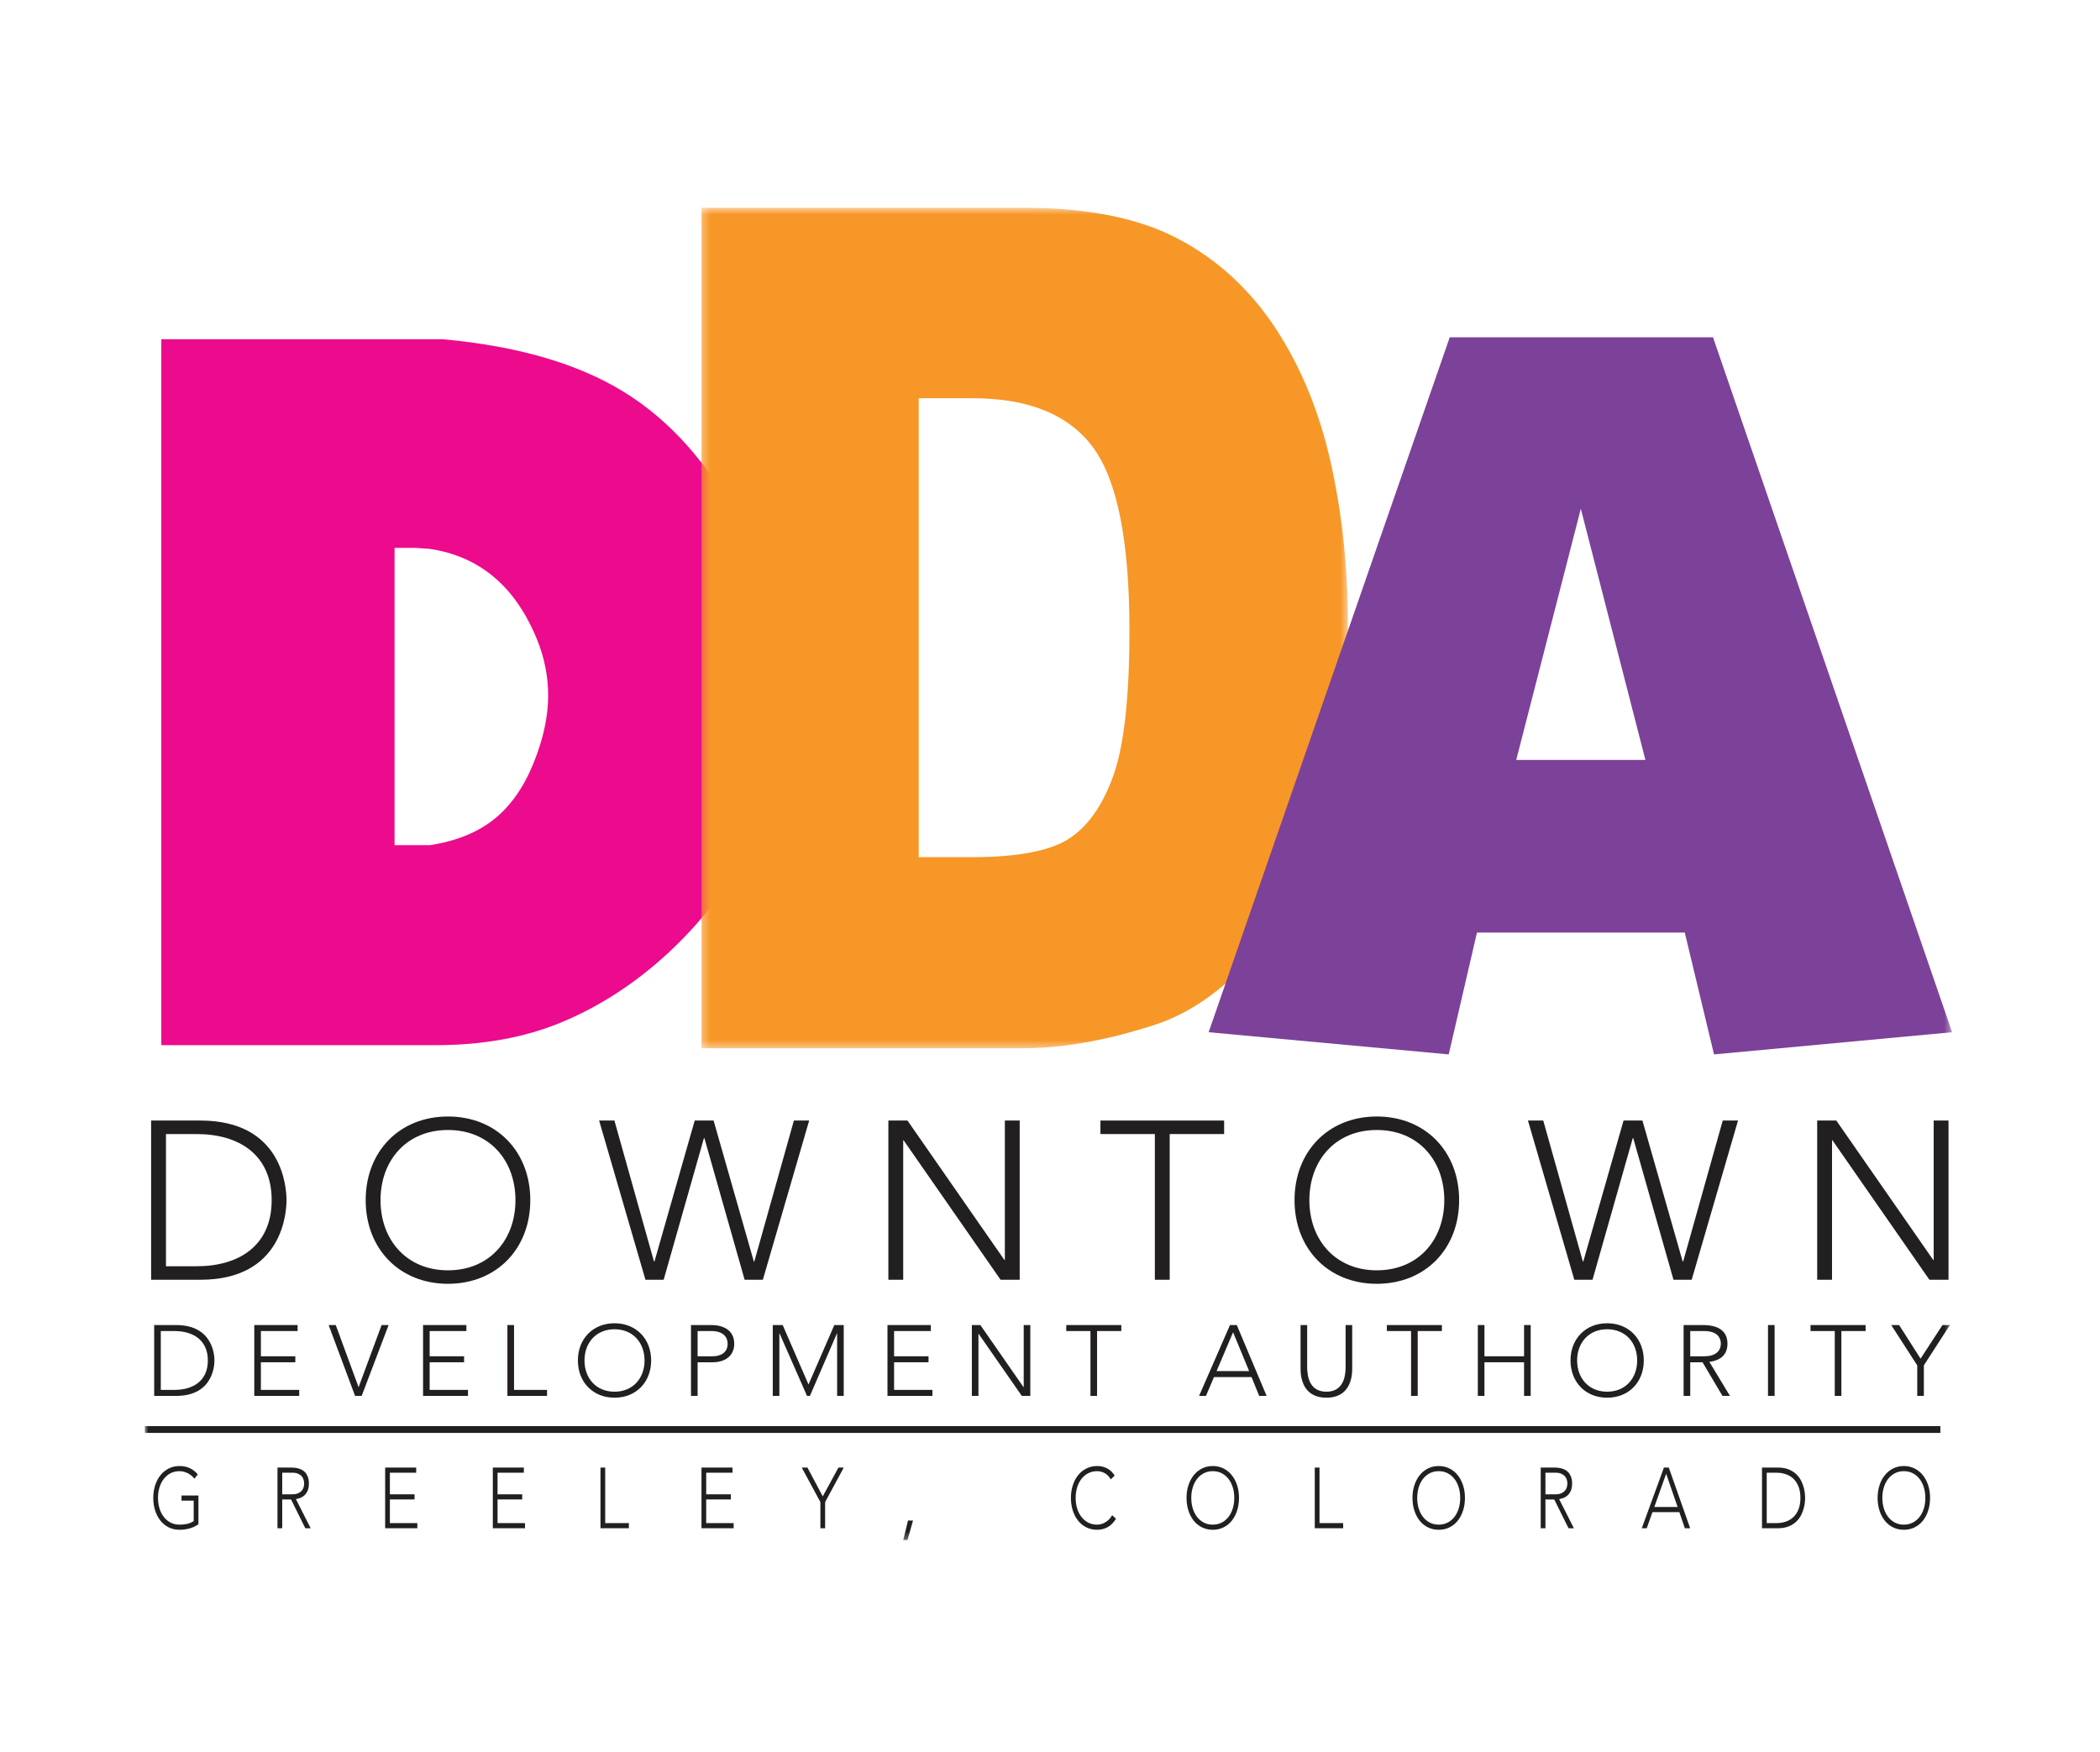 <?xml version="1.0" encoding="UTF-8" standalone="no"?>
<svg width="290px" height="242px" viewBox="0 0 290 242" version="1.1" xmlns="http://www.w3.org/2000/svg" xmlns:xlink="http://www.w3.org/1999/xlink">
    <!-- Generator: Sketch 3.6.1 (26313) - http://www.bohemiancoding.com/sketch -->
    <title>siteicon</title>
    <desc>Created with Sketch.</desc>
    <defs>
        <path id="path-1" d="M89.539,0.531 L0.261,0.531 L0.261,116.608 L89.539,116.608 L89.539,0.531 L89.539,0.531 Z"></path>
        <path id="path-3" d="M0,184.706 L249.575,184.706 L249.575,0.696 L0,0.696 L0,184.706 Z"></path>
    </defs>
    <g id="Page-1" stroke="none" stroke-width="1" fill="none" fill-rule="evenodd">
        <g id="siteicon">
            <g id="Page-1" transform="translate(20, 28)">
                <path d="M54.163,60.328 C51.186,53.016 46.255,48.846 39.372,47.812 L37.418,47.672 L34.488,47.672 L34.488,88.73 L37.14,88.73 L39.372,88.73 C42.999,88.168 45.953,86.973 48.232,85.145 C50.511,83.317 52.325,80.739 53.674,77.411 C55.023,74.085 55.698,70.967 55.698,68.061 C55.698,65.436 55.186,62.858 54.163,60.328 L54.163,60.328 Z M87.255,60.119 C87.44,61.239 87.58,62.567 87.673,64.106 C87.765,65.645 87.812,67.067 87.812,68.372 C87.812,82.548 82.425,94.485 71.652,104.183 C67.288,108.099 62.573,111.106 57.513,113.205 C52.451,115.304 46.669,116.352 40.169,116.352 L34.874,116.352 L2.277,116.352 L2.277,18.853 L36.128,18.853 L41.144,18.853 C51.452,19.787 59.787,22.211 66.149,26.128 C72.51,30.046 77.828,36.013 82.101,44.032 C84.887,49.163 86.605,54.524 87.255,60.119 L87.255,60.119 Z" id="Fill-1" fill="#EC0B8C"></path>
                <g id="Group-5" transform="translate(76.602, 0.166)">
                    <mask id="mask-2" fill="white">
                        <use xlink:href="#path-1"></use>
                    </mask>
                    <g id="Clip-4"></g>
                    <path d="M30.267,26.837 L30.267,90.219 L37.593,90.219 C43.838,90.219 48.282,89.389 50.922,87.727 C53.561,86.064 55.629,83.163 57.125,79.022 C58.619,74.881 59.368,68.168 59.368,58.884 C59.368,46.594 57.696,38.179 54.352,33.642 C51.009,29.106 45.467,26.837 37.723,26.837 L30.267,26.837 Z M0.261,0.53 L44.801,0.53 C53.581,0.53 60.673,1.956 66.077,4.807 C71.483,7.657 75.949,11.748 79.479,17.078 C83.008,22.411 85.567,28.613 87.157,35.686 C88.743,42.759 89.539,50.255 89.539,58.173 C89.539,70.578 88.359,80.198 85.998,87.035 C83.636,93.871 80.361,99.597 76.17,104.216 C71.978,108.835 67.478,111.91 62.669,113.44 C56.095,115.551 50.139,116.608 44.801,116.608 L0.261,116.608 L0.261,0.53 Z" id="Fill-3" fill="#F79727" mask="url(#mask-2)"></path>
                </g>
                <path d="M2.919,146.888 L7.143,146.888 C12.981,146.888 17.516,144.062 17.516,137.758 C17.516,131.454 12.981,128.628 7.143,128.628 L2.919,128.628 L2.919,146.888 Z M0.868,126.763 L7.669,126.763 C19.099,126.763 19.565,136.142 19.565,137.758 C19.565,139.371 19.099,148.753 7.669,148.753 L0.868,148.753 L0.868,126.763 Z" id="Fill-6" fill="#221F20"></path>
                <path d="M41.865,147.448 C47.612,147.448 51.183,143.224 51.183,137.758 C51.183,132.291 47.612,128.068 41.865,128.068 C36.12,128.068 32.548,132.291 32.548,137.758 C32.548,143.224 36.12,147.448 41.865,147.448 M41.865,126.204 C48.574,126.204 53.232,131.049 53.232,137.758 C53.232,144.466 48.574,149.311 41.865,149.311 C35.155,149.311 30.499,144.466 30.499,137.758 C30.499,131.049 35.155,126.204 41.865,126.204" id="Fill-8" fill="#221F20"></path>
                <path d="M62.736,126.763 L64.847,126.763 L70.315,146.235 L70.377,146.235 L75.935,126.763 L78.544,126.763 L84.102,146.235 L84.166,146.235 L89.633,126.763 L91.744,126.763 L85.346,148.753 L82.831,148.753 L77.272,129.186 L77.21,129.186 L71.65,148.753 L69.134,148.753 L62.736,126.763 Z" id="Fill-10" fill="#221F20"></path>
                <path d="M102.678,126.763 L105.317,126.763 L118.704,146.02 L118.765,146.02 L118.765,126.763 L120.816,126.763 L120.816,148.753 L118.175,148.753 L104.789,129.496 L104.728,129.496 L104.728,148.753 L102.678,148.753 L102.678,126.763 Z" id="Fill-12" fill="#221F20"></path>
                <path d="M139.479,128.628 L131.964,128.628 L131.964,126.763 L149.046,126.763 L149.046,128.628 L141.53,128.628 L141.53,148.753 L139.479,148.753 L139.479,128.628 Z" id="Fill-14" fill="#221F20"></path>
                <path d="M170.132,147.448 C175.879,147.448 179.45,143.224 179.45,137.758 C179.45,132.291 175.879,128.068 170.132,128.068 C164.389,128.068 160.818,132.291 160.818,137.758 C160.818,143.224 164.389,147.448 170.132,147.448 M170.132,126.204 C176.843,126.204 181.5,131.049 181.5,137.758 C181.5,144.466 176.843,149.311 170.132,149.311 C163.425,149.311 158.768,144.466 158.768,137.758 C158.768,131.049 163.425,126.204 170.132,126.204" id="Fill-16" fill="#221F20"></path>
                <path d="M191.005,126.763 L193.117,126.763 L198.584,146.235 L198.646,146.235 L204.205,126.763 L206.812,126.763 L212.372,146.235 L212.436,146.235 L217.902,126.763 L220.012,126.763 L213.615,148.753 L211.101,148.753 L205.54,129.186 L205.479,129.186 L199.92,148.753 L197.405,148.753 L191.005,126.763 Z" id="Fill-18" fill="#221F20"></path>
                <path d="M230.945,126.763 L233.584,126.763 L246.971,146.02 L247.033,146.02 L247.033,126.763 L249.082,126.763 L249.082,148.753 L246.442,148.753 L233.057,129.496 L232.995,129.496 L232.995,148.753 L230.945,148.753 L230.945,126.763 Z" id="Fill-20" fill="#221F20"></path>
                <path d="M2.205,163.964 L4.085,163.964 C6.683,163.964 8.703,162.705 8.703,159.9 C8.703,157.095 6.683,155.836 4.085,155.836 L2.205,155.836 L2.205,163.964 Z M1.292,155.008 L4.32,155.008 C9.407,155.008 9.614,159.181 9.614,159.9 C9.614,160.619 9.407,164.794 4.32,164.794 L1.292,164.794 L1.292,155.008 Z" id="Fill-22" fill="#221F20"></path>
                <path d="M15.115,155.007 L21.1,155.007 L21.1,155.835 L16.028,155.835 L16.028,159.321 L20.782,159.321 L20.782,160.149 L16.028,160.149 L16.028,163.964 L21.321,163.964 L21.321,164.794 L15.115,164.794 L15.115,155.007 Z" id="Fill-24" fill="#221F20"></path>
                <path d="M25.385,155.007 L26.367,155.007 L29.52,163.592 L32.698,155.007 L33.665,155.007 L29.946,164.794 L29.035,164.794 L25.385,155.007 Z" id="Fill-26" fill="#221F20"></path>
                <path d="M38.421,155.007 L44.404,155.007 L44.404,155.835 L39.333,155.835 L39.333,159.321 L44.088,159.321 L44.088,160.149 L39.333,160.149 L39.333,163.964 L44.625,163.964 L44.625,164.794 L38.421,164.794 L38.421,155.007 Z" id="Fill-28" fill="#221F20"></path>
                <path d="M50.071,155.007 L50.985,155.007 L50.985,163.964 L55.545,163.964 L55.545,164.794 L50.071,164.794 L50.071,155.007 Z" id="Fill-30" fill="#221F20"></path>
                <path d="M64.863,164.213 C67.419,164.213 69.01,162.333 69.01,159.9 C69.01,157.468 67.419,155.589 64.863,155.589 C62.304,155.589 60.717,157.468 60.717,159.9 C60.717,162.333 62.304,164.213 64.863,164.213 M64.863,154.76 C67.848,154.76 69.921,156.915 69.921,159.9 C69.921,162.888 67.848,165.043 64.863,165.043 C61.877,165.043 59.804,162.888 59.804,159.9 C59.804,156.915 61.877,154.76 64.863,154.76" id="Fill-32" fill="#221F20"></path>
                <path d="M76.336,159.321 L78.409,159.321 C79.445,159.321 80.482,158.877 80.482,157.593 C80.482,156.334 79.404,155.836 78.353,155.836 L76.336,155.836 L76.336,159.321 Z M75.422,155.008 L78.242,155.008 C79.624,155.008 81.395,155.547 81.395,157.593 C81.395,159.361 79.984,160.149 78.449,160.149 L76.336,160.149 L76.336,164.794 L75.422,164.794 L75.422,155.008 Z" id="Fill-34" fill="#221F20"></path>
                <path d="M86.716,155.007 L88.085,155.007 L91.65,163.219 L95.216,155.007 L96.516,155.007 L96.516,164.794 L95.603,164.794 L95.603,156.167 L95.576,156.167 L91.845,164.794 L91.443,164.794 L87.655,156.167 L87.627,156.167 L87.627,164.794 L86.716,164.794 L86.716,155.007 Z" id="Fill-36" fill="#221F20"></path>
                <path d="M102.556,155.007 L108.54,155.007 L108.54,155.835 L103.469,155.835 L103.469,159.321 L108.224,159.321 L108.224,160.149 L103.469,160.149 L103.469,163.964 L108.763,163.964 L108.763,164.794 L102.556,164.794 L102.556,155.007 Z" id="Fill-38" fill="#221F20"></path>
                <path d="M114.209,155.007 L115.383,155.007 L121.342,163.579 L121.369,163.579 L121.369,155.007 L122.282,155.007 L122.282,164.794 L121.107,164.794 L115.148,156.224 L115.12,156.224 L115.12,164.794 L114.209,164.794 L114.209,155.007 Z" id="Fill-40" fill="#221F20"></path>
                <path d="M130.588,155.836 L127.243,155.836 L127.243,155.008 L134.847,155.008 L134.847,155.836 L131.499,155.836 L131.499,164.794 L130.588,164.794 L130.588,155.836 Z" id="Fill-42" fill="#221F20"></path>
                <path d="M150.284,156.003 L148.004,161.366 L152.497,161.366 L150.284,156.003 Z M149.856,155.007 L150.795,155.007 L154.914,164.794 L153.891,164.794 L152.828,162.196 L147.645,162.196 L146.538,164.794 L145.586,164.794 L149.856,155.007 Z" id="Fill-44" fill="#221F20"></path>
                <path d="M166.733,161.048 C166.733,163.134 165.836,165.043 163.168,165.043 C160.502,165.043 159.602,163.134 159.602,161.048 L159.602,155.007 L160.513,155.007 L160.513,160.812 C160.513,162.21 160.887,164.213 163.168,164.213 C165.449,164.213 165.822,162.21 165.822,160.812 L165.822,155.007 L166.733,155.007 L166.733,161.048 Z" id="Fill-46" fill="#221F20"></path>
                <path d="M174.862,155.836 L171.517,155.836 L171.517,155.008 L179.118,155.008 L179.118,155.836 L175.777,155.836 L175.777,164.794 L174.862,164.794 L174.862,155.836 Z" id="Fill-48" fill="#221F20"></path>
                <path d="M184.082,155.007 L184.995,155.007 L184.995,159.321 L190.466,159.321 L190.466,155.007 L191.38,155.007 L191.38,164.794 L190.466,164.794 L190.466,160.149 L184.995,160.149 L184.995,164.794 L184.082,164.794 L184.082,155.007 Z" id="Fill-50" fill="#221F20"></path>
                <path d="M201.939,164.213 C204.498,164.213 206.086,162.333 206.086,159.9 C206.086,157.468 204.498,155.589 201.939,155.589 C199.382,155.589 197.793,157.468 197.793,159.9 C197.793,162.333 199.382,164.213 201.939,164.213 M201.939,154.76 C204.927,154.76 207.001,156.915 207.001,159.9 C207.001,162.888 204.927,165.043 201.939,165.043 C198.954,165.043 196.881,162.888 196.881,159.9 C196.881,156.915 198.954,154.76 201.939,154.76" id="Fill-52" fill="#221F20"></path>
                <path d="M213.415,159.321 L215.346,159.321 C217.271,159.321 217.64,158.256 217.64,157.578 C217.64,156.9 217.271,155.836 215.346,155.836 L213.415,155.836 L213.415,159.321 Z M212.5,155.008 L215.071,155.008 C215.848,155.008 218.556,155.008 218.556,157.578 C218.556,159.446 217.133,159.957 216.053,160.094 L218.9,164.794 L217.864,164.794 L215.113,160.149 L213.415,160.149 L213.415,164.794 L212.5,164.794 L212.5,155.008 Z" id="Fill-54" fill="#221F20"></path>
                <mask id="mask-4" fill="white">
                    <use xlink:href="#path-3"></use>
                </mask>
                <g id="Clip-57"></g>
                <path d="M224.153,164.795 L225.065,164.795 L225.065,155.008 L224.153,155.008 L224.153,164.795 Z" id="Fill-56" fill="#221F20" mask="url(#mask-4)"></path>
                <path d="M233.373,155.836 L230.025,155.836 L230.025,155.008 L237.629,155.008 L237.629,155.836 L234.285,155.836 L234.285,164.794 L233.373,164.794 L233.373,155.836 Z" id="Fill-58" fill="#221F20" mask="url(#mask-4)"></path>
                <path d="M244.761,160.578 L241.168,155.007 L242.26,155.007 L245.219,159.651 L248.248,155.007 L249.267,155.007 L245.676,160.578 L245.676,164.794 L244.761,164.794 L244.761,160.578 Z" id="Fill-59" fill="#221F20" mask="url(#mask-4)"></path>
                <path d="M207.223,76.956 L198.304,42.265 L189.384,76.956 L207.223,76.956 Z M249.575,114.564 L216.699,117.628 L212.659,100.797 L183.962,100.797 L180.062,117.628 L146.907,114.564 L180.2,18.589 L216.56,18.589 L249.575,114.564 Z" id="Fill-60" fill="#7C4199" mask="url(#mask-4)"></path>
                <path d="M7.402,182.528 C6.993,182.804 6.569,183 6.13,183.114 C5.691,183.228 5.244,183.286 4.789,183.286 C4.254,183.286 3.764,183.178 3.319,182.96 C2.874,182.744 2.493,182.439 2.176,182.049 C1.859,181.658 1.612,181.192 1.433,180.652 C1.255,180.111 1.166,179.522 1.166,178.882 C1.166,178.243 1.255,177.655 1.433,177.118 C1.612,176.582 1.859,176.118 2.176,175.727 C2.493,175.336 2.874,175.031 3.319,174.81 C3.764,174.589 4.254,174.478 4.789,174.478 C5.832,174.478 6.673,174.865 7.313,175.638 L6.838,176.231 C6.732,176.08 6.602,175.94 6.447,175.811 C6.291,175.68 6.124,175.57 5.942,175.478 C5.761,175.388 5.571,175.318 5.373,175.265 C5.175,175.215 4.98,175.189 4.789,175.189 C4.333,175.189 3.922,175.283 3.557,175.473 C3.19,175.662 2.878,175.923 2.621,176.254 C2.364,176.586 2.165,176.976 2.027,177.426 C1.889,177.875 1.819,178.361 1.819,178.882 C1.819,179.403 1.889,179.888 2.027,180.338 C2.165,180.788 2.364,181.179 2.621,181.51 C2.878,181.842 3.19,182.102 3.557,182.291 C3.922,182.481 4.333,182.575 4.789,182.575 C5.165,182.575 5.518,182.54 5.848,182.469 C6.178,182.398 6.478,182.267 6.749,182.078 L6.749,179.261 L5.066,179.261 L5.066,178.55 L7.402,178.55 L7.402,182.528 Z" id="Fill-61" fill="#221F20" mask="url(#mask-4)"></path>
                <path d="M18.974,178.385 L20.359,178.385 C20.703,178.385 20.981,178.333 21.196,178.23 C21.41,178.129 21.577,178.002 21.696,177.852 C21.815,177.703 21.896,177.54 21.938,177.367 C21.981,177.194 22.003,177.035 22.003,176.893 C22.003,176.751 21.981,176.594 21.938,176.42 C21.896,176.246 21.815,176.084 21.696,175.934 C21.577,175.785 21.41,175.658 21.196,175.556 C20.981,175.453 20.703,175.402 20.359,175.402 L18.974,175.402 L18.974,178.385 Z M18.32,174.691 L20.162,174.691 C20.254,174.691 20.38,174.696 20.538,174.703 C20.696,174.712 20.868,174.735 21.052,174.774 C21.237,174.814 21.426,174.877 21.616,174.964 C21.808,175.051 21.979,175.177 22.132,175.343 C22.283,175.508 22.409,175.717 22.508,175.97 C22.607,176.223 22.656,176.531 22.656,176.893 C22.656,177.296 22.598,177.627 22.483,177.888 C22.367,178.148 22.222,178.359 22.047,178.521 C21.873,178.683 21.679,178.804 21.468,178.882 C21.257,178.961 21.056,179.016 20.864,179.048 L22.903,183.072 L22.161,183.072 L20.192,179.095 L18.974,179.095 L18.974,183.072 L18.32,183.072 L18.32,174.691 Z" id="Fill-62" fill="#221F20" mask="url(#mask-4)"></path>
                <path d="M33.188,174.692 L37.474,174.692 L37.474,175.402 L33.841,175.402 L33.841,178.385 L37.247,178.385 L37.247,179.095 L33.841,179.095 L33.841,182.363 L37.632,182.363 L37.632,183.072 L33.188,183.072 L33.188,174.692 Z" id="Fill-63" fill="#221F20" mask="url(#mask-4)"></path>
                <path d="M48.056,174.692 L52.342,174.692 L52.342,175.402 L48.709,175.402 L48.709,178.385 L52.114,178.385 L52.114,179.095 L48.709,179.095 L48.709,182.363 L52.5,182.363 L52.5,183.072 L48.056,183.072 L48.056,174.692 Z" id="Fill-64" fill="#221F20" mask="url(#mask-4)"></path>
                <path d="M62.924,174.692 L63.577,174.692 L63.577,182.363 L66.844,182.363 L66.844,183.072 L62.924,183.072 L62.924,174.692 Z" id="Fill-65" fill="#221F20" mask="url(#mask-4)"></path>
                <path d="M76.871,174.692 L81.157,174.692 L81.157,175.402 L77.524,175.402 L77.524,178.385 L80.93,178.385 L80.93,179.095 L77.524,179.095 L77.524,182.363 L81.315,182.363 L81.315,183.072 L76.871,183.072 L76.871,174.692 Z" id="Fill-66" fill="#221F20" mask="url(#mask-4)"></path>
                <path d="M93.293,179.462 L90.719,174.691 L91.501,174.691 L93.619,178.669 L95.787,174.691 L96.52,174.691 L93.946,179.462 L93.946,183.073 L93.293,183.073 L93.293,179.462 Z" id="Fill-67" fill="#221F20" mask="url(#mask-4)"></path>
                <path d="M105.389,182.007 L106.082,182.007 L105.32,184.706 L104.736,184.706 L105.389,182.007 Z" id="Fill-68" fill="#221F20" mask="url(#mask-4)"></path>
                <path d="M134.115,181.759 C133.779,182.303 133.389,182.694 132.947,182.931 C132.504,183.167 132.027,183.285 131.512,183.285 C130.977,183.285 130.487,183.177 130.041,182.961 C129.596,182.743 129.215,182.44 128.899,182.048 C128.582,181.658 128.334,181.193 128.156,180.652 C127.978,180.111 127.889,179.521 127.889,178.882 C127.889,178.243 127.978,177.654 128.156,177.118 C128.334,176.581 128.582,176.117 128.899,175.727 C129.215,175.336 129.596,175.031 130.041,174.81 C130.487,174.589 130.977,174.478 131.512,174.478 C131.986,174.478 132.431,174.578 132.843,174.78 C133.256,174.982 133.617,175.319 133.926,175.793 L133.392,176.325 C133.174,175.931 132.896,175.642 132.556,175.461 C132.215,175.279 131.868,175.188 131.512,175.188 C131.056,175.188 130.646,175.283 130.28,175.473 C129.913,175.662 129.601,175.922 129.344,176.254 C129.087,176.585 128.888,176.976 128.75,177.426 C128.612,177.876 128.542,178.361 128.542,178.882 C128.542,179.403 128.612,179.888 128.75,180.338 C128.888,180.787 129.087,181.179 129.344,181.51 C129.601,181.842 129.913,182.102 130.28,182.292 C130.646,182.481 131.056,182.576 131.512,182.576 C131.69,182.576 131.874,182.55 132.066,182.498 C132.257,182.447 132.444,182.368 132.625,182.262 C132.807,182.155 132.98,182.021 133.144,181.86 C133.31,181.697 133.455,181.503 133.58,181.273 L134.115,181.759 Z" id="Fill-69" fill="#221F20" mask="url(#mask-4)"></path>
                <path d="M144.508,178.882 C144.508,179.403 144.578,179.888 144.717,180.338 C144.855,180.787 145.053,181.179 145.31,181.51 C145.568,181.842 145.88,182.102 146.246,182.292 C146.612,182.481 147.022,182.576 147.479,182.576 C147.933,182.576 148.344,182.481 148.71,182.292 C149.077,182.102 149.389,181.842 149.646,181.51 C149.903,181.179 150.101,180.787 150.24,180.338 C150.379,179.888 150.447,179.403 150.447,178.882 C150.447,178.361 150.379,177.876 150.24,177.426 C150.101,176.976 149.903,176.585 149.646,176.254 C149.389,175.922 149.077,175.662 148.71,175.473 C148.344,175.283 147.933,175.189 147.479,175.189 C147.022,175.189 146.612,175.283 146.246,175.473 C145.88,175.662 145.568,175.922 145.31,176.254 C145.053,176.585 144.855,176.976 144.717,177.426 C144.578,177.876 144.508,178.361 144.508,178.882 M143.855,178.882 C143.855,178.243 143.944,177.654 144.122,177.118 C144.3,176.581 144.548,176.117 144.865,175.728 C145.182,175.336 145.563,175.031 146.008,174.81 C146.453,174.589 146.944,174.478 147.479,174.478 C148.013,174.478 148.502,174.589 148.948,174.81 C149.394,175.031 149.775,175.336 150.091,175.728 C150.408,176.117 150.655,176.581 150.834,177.118 C151.012,177.654 151.101,178.243 151.101,178.882 C151.101,179.521 151.012,180.111 150.834,180.652 C150.655,181.192 150.408,181.658 150.091,182.049 C149.775,182.439 149.394,182.744 148.948,182.96 C148.502,183.177 148.013,183.285 147.479,183.285 C146.944,183.285 146.453,183.177 146.008,182.96 C145.563,182.744 145.182,182.439 144.865,182.049 C144.548,181.658 144.3,181.192 144.122,180.652 C143.944,180.111 143.855,179.521 143.855,178.882" id="Fill-70" fill="#221F20" mask="url(#mask-4)"></path>
                <path d="M161.564,174.692 L162.218,174.692 L162.218,182.363 L165.484,182.363 L165.484,183.072 L161.564,183.072 L161.564,174.692 Z" id="Fill-71" fill="#221F20" mask="url(#mask-4)"></path>
                <path d="M175.71,178.882 C175.71,179.403 175.779,179.888 175.918,180.338 C176.056,180.787 176.254,181.179 176.511,181.51 C176.769,181.842 177.081,182.102 177.447,182.292 C177.813,182.481 178.223,182.576 178.68,182.576 C179.134,182.576 179.545,182.481 179.911,182.292 C180.278,182.102 180.59,181.842 180.847,181.51 C181.104,181.179 181.302,180.787 181.441,180.338 C181.58,179.888 181.648,179.403 181.648,178.882 C181.648,178.361 181.58,177.876 181.441,177.426 C181.302,176.976 181.104,176.585 180.847,176.254 C180.59,175.922 180.278,175.662 179.911,175.473 C179.545,175.283 179.134,175.189 178.68,175.189 C178.223,175.189 177.813,175.283 177.447,175.473 C177.081,175.662 176.769,175.922 176.511,176.254 C176.254,176.585 176.056,176.976 175.918,177.426 C175.779,177.876 175.71,178.361 175.71,178.882 M175.056,178.882 C175.056,178.243 175.145,177.654 175.323,177.118 C175.501,176.581 175.749,176.117 176.066,175.728 C176.383,175.336 176.764,175.031 177.209,174.81 C177.655,174.589 178.145,174.478 178.68,174.478 C179.214,174.478 179.703,174.589 180.149,174.81 C180.595,175.031 180.976,175.336 181.292,175.728 C181.609,176.117 181.856,176.581 182.035,177.118 C182.213,177.654 182.302,178.243 182.302,178.882 C182.302,179.521 182.213,180.111 182.035,180.652 C181.856,181.192 181.609,181.658 181.292,182.049 C180.976,182.439 180.595,182.744 180.149,182.96 C179.703,183.177 179.214,183.285 178.68,183.285 C178.145,183.285 177.655,183.177 177.209,182.96 C176.764,182.744 176.383,182.439 176.066,182.049 C175.749,181.658 175.501,181.192 175.323,180.652 C175.145,180.111 175.056,179.521 175.056,178.882" id="Fill-72" fill="#221F20" mask="url(#mask-4)"></path>
                <path d="M193.418,178.385 L194.803,178.385 C195.147,178.385 195.426,178.333 195.64,178.23 C195.855,178.129 196.021,178.002 196.14,177.852 C196.259,177.703 196.34,177.54 196.383,177.367 C196.425,177.194 196.447,177.035 196.447,176.893 C196.447,176.751 196.425,176.594 196.383,176.42 C196.34,176.246 196.259,176.084 196.14,175.934 C196.021,175.785 195.855,175.658 195.64,175.556 C195.426,175.453 195.147,175.402 194.803,175.402 L193.418,175.402 L193.418,178.385 Z M192.765,174.691 L194.606,174.691 C194.698,174.691 194.824,174.696 194.982,174.703 C195.14,174.712 195.312,174.735 195.496,174.774 C195.681,174.814 195.869,174.877 196.061,174.964 C196.252,175.051 196.424,175.177 196.576,175.343 C196.727,175.508 196.853,175.717 196.952,175.97 C197.051,176.223 197.1,176.531 197.1,176.893 C197.1,177.296 197.042,177.627 196.927,177.888 C196.812,178.148 196.666,178.359 196.491,178.521 C196.317,178.683 196.124,178.804 195.913,178.882 C195.701,178.961 195.5,179.016 195.309,179.048 L197.348,183.072 L196.606,183.072 L194.636,179.095 L193.418,179.095 L193.418,183.072 L192.765,183.072 L192.765,174.691 Z" id="Fill-73" fill="#221F20" mask="url(#mask-4)"></path>
                <path d="M210.088,175.544 L208.454,180.137 L211.671,180.137 L210.088,175.544 Z M209.781,174.691 L210.453,174.691 L213.404,183.073 L212.671,183.073 L211.909,180.847 L208.197,180.847 L207.405,183.073 L206.722,183.073 L209.781,174.691 Z" id="Fill-74" fill="#221F20" mask="url(#mask-4)"></path>
                <path d="M223.976,182.363 L225.322,182.363 C225.784,182.363 226.216,182.293 226.619,182.155 C227.021,182.017 227.371,181.806 227.668,181.522 C227.965,181.238 228.199,180.877 228.371,180.439 C228.543,180.001 228.628,179.482 228.628,178.882 C228.628,178.283 228.543,177.764 228.371,177.326 C228.199,176.888 227.965,176.526 227.668,176.242 C227.371,175.958 227.021,175.747 226.619,175.609 C226.216,175.471 225.784,175.402 225.322,175.402 L223.976,175.402 L223.976,182.363 Z M223.323,174.691 L225.491,174.691 C226.097,174.691 226.612,174.78 227.034,174.957 C227.456,175.135 227.808,175.362 228.088,175.638 C228.369,175.915 228.59,176.221 228.752,176.556 C228.913,176.892 229.032,177.212 229.108,177.521 C229.184,177.829 229.232,178.107 229.252,178.355 C229.271,178.604 229.281,178.779 229.281,178.882 C229.281,178.985 229.271,179.16 229.252,179.409 C229.232,179.657 229.184,179.936 229.108,180.244 C229.032,180.551 228.913,180.872 228.752,181.208 C228.59,181.544 228.369,181.849 228.088,182.125 C227.808,182.402 227.456,182.629 227.034,182.806 C226.612,182.984 226.097,183.073 225.491,183.073 L223.323,183.073 L223.323,174.691 Z" id="Fill-75" fill="#221F20" mask="url(#mask-4)"></path>
                <path d="M239.942,178.882 C239.942,179.403 240.012,179.888 240.151,180.338 C240.288,180.787 240.487,181.179 240.744,181.51 C241.002,181.842 241.314,182.102 241.68,182.292 C242.046,182.481 242.456,182.576 242.912,182.576 C243.367,182.576 243.778,182.481 244.144,182.292 C244.511,182.102 244.823,181.842 245.08,181.51 C245.337,181.179 245.535,180.787 245.674,180.338 C245.813,179.888 245.881,179.403 245.881,178.882 C245.881,178.361 245.813,177.876 245.674,177.426 C245.535,176.976 245.337,176.585 245.08,176.254 C244.823,175.922 244.511,175.662 244.144,175.473 C243.778,175.283 243.367,175.189 242.912,175.189 C242.456,175.189 242.046,175.283 241.68,175.473 C241.314,175.662 241.002,175.922 240.744,176.254 C240.487,176.585 240.288,176.976 240.151,177.426 C240.012,177.876 239.942,178.361 239.942,178.882 M239.289,178.882 C239.289,178.243 239.378,177.654 239.556,177.118 C239.734,176.581 239.982,176.117 240.299,175.728 C240.616,175.336 240.997,175.031 241.442,174.81 C241.887,174.589 242.378,174.478 242.912,174.478 C243.447,174.478 243.936,174.589 244.382,174.81 C244.827,175.031 245.208,175.336 245.525,175.728 C245.842,176.117 246.089,176.581 246.268,177.118 C246.446,177.654 246.535,178.243 246.535,178.882 C246.535,179.521 246.446,180.111 246.268,180.652 C246.089,181.192 245.842,181.658 245.525,182.049 C245.208,182.439 244.827,182.744 244.382,182.96 C243.936,183.177 243.447,183.285 242.912,183.285 C242.378,183.285 241.887,183.177 241.442,182.96 C240.997,182.744 240.616,182.439 240.299,182.049 C239.982,181.658 239.734,181.192 239.556,180.652 C239.378,180.111 239.289,179.521 239.289,178.882" id="Fill-76" fill="#221F20" mask="url(#mask-4)"></path>
                <path d="M0,169.436 L247.956,169.436" id="Stroke-77" stroke="#221F20" stroke-width="0.939" mask="url(#mask-4)"></path>
            </g>
        </g>
    </g>
</svg>